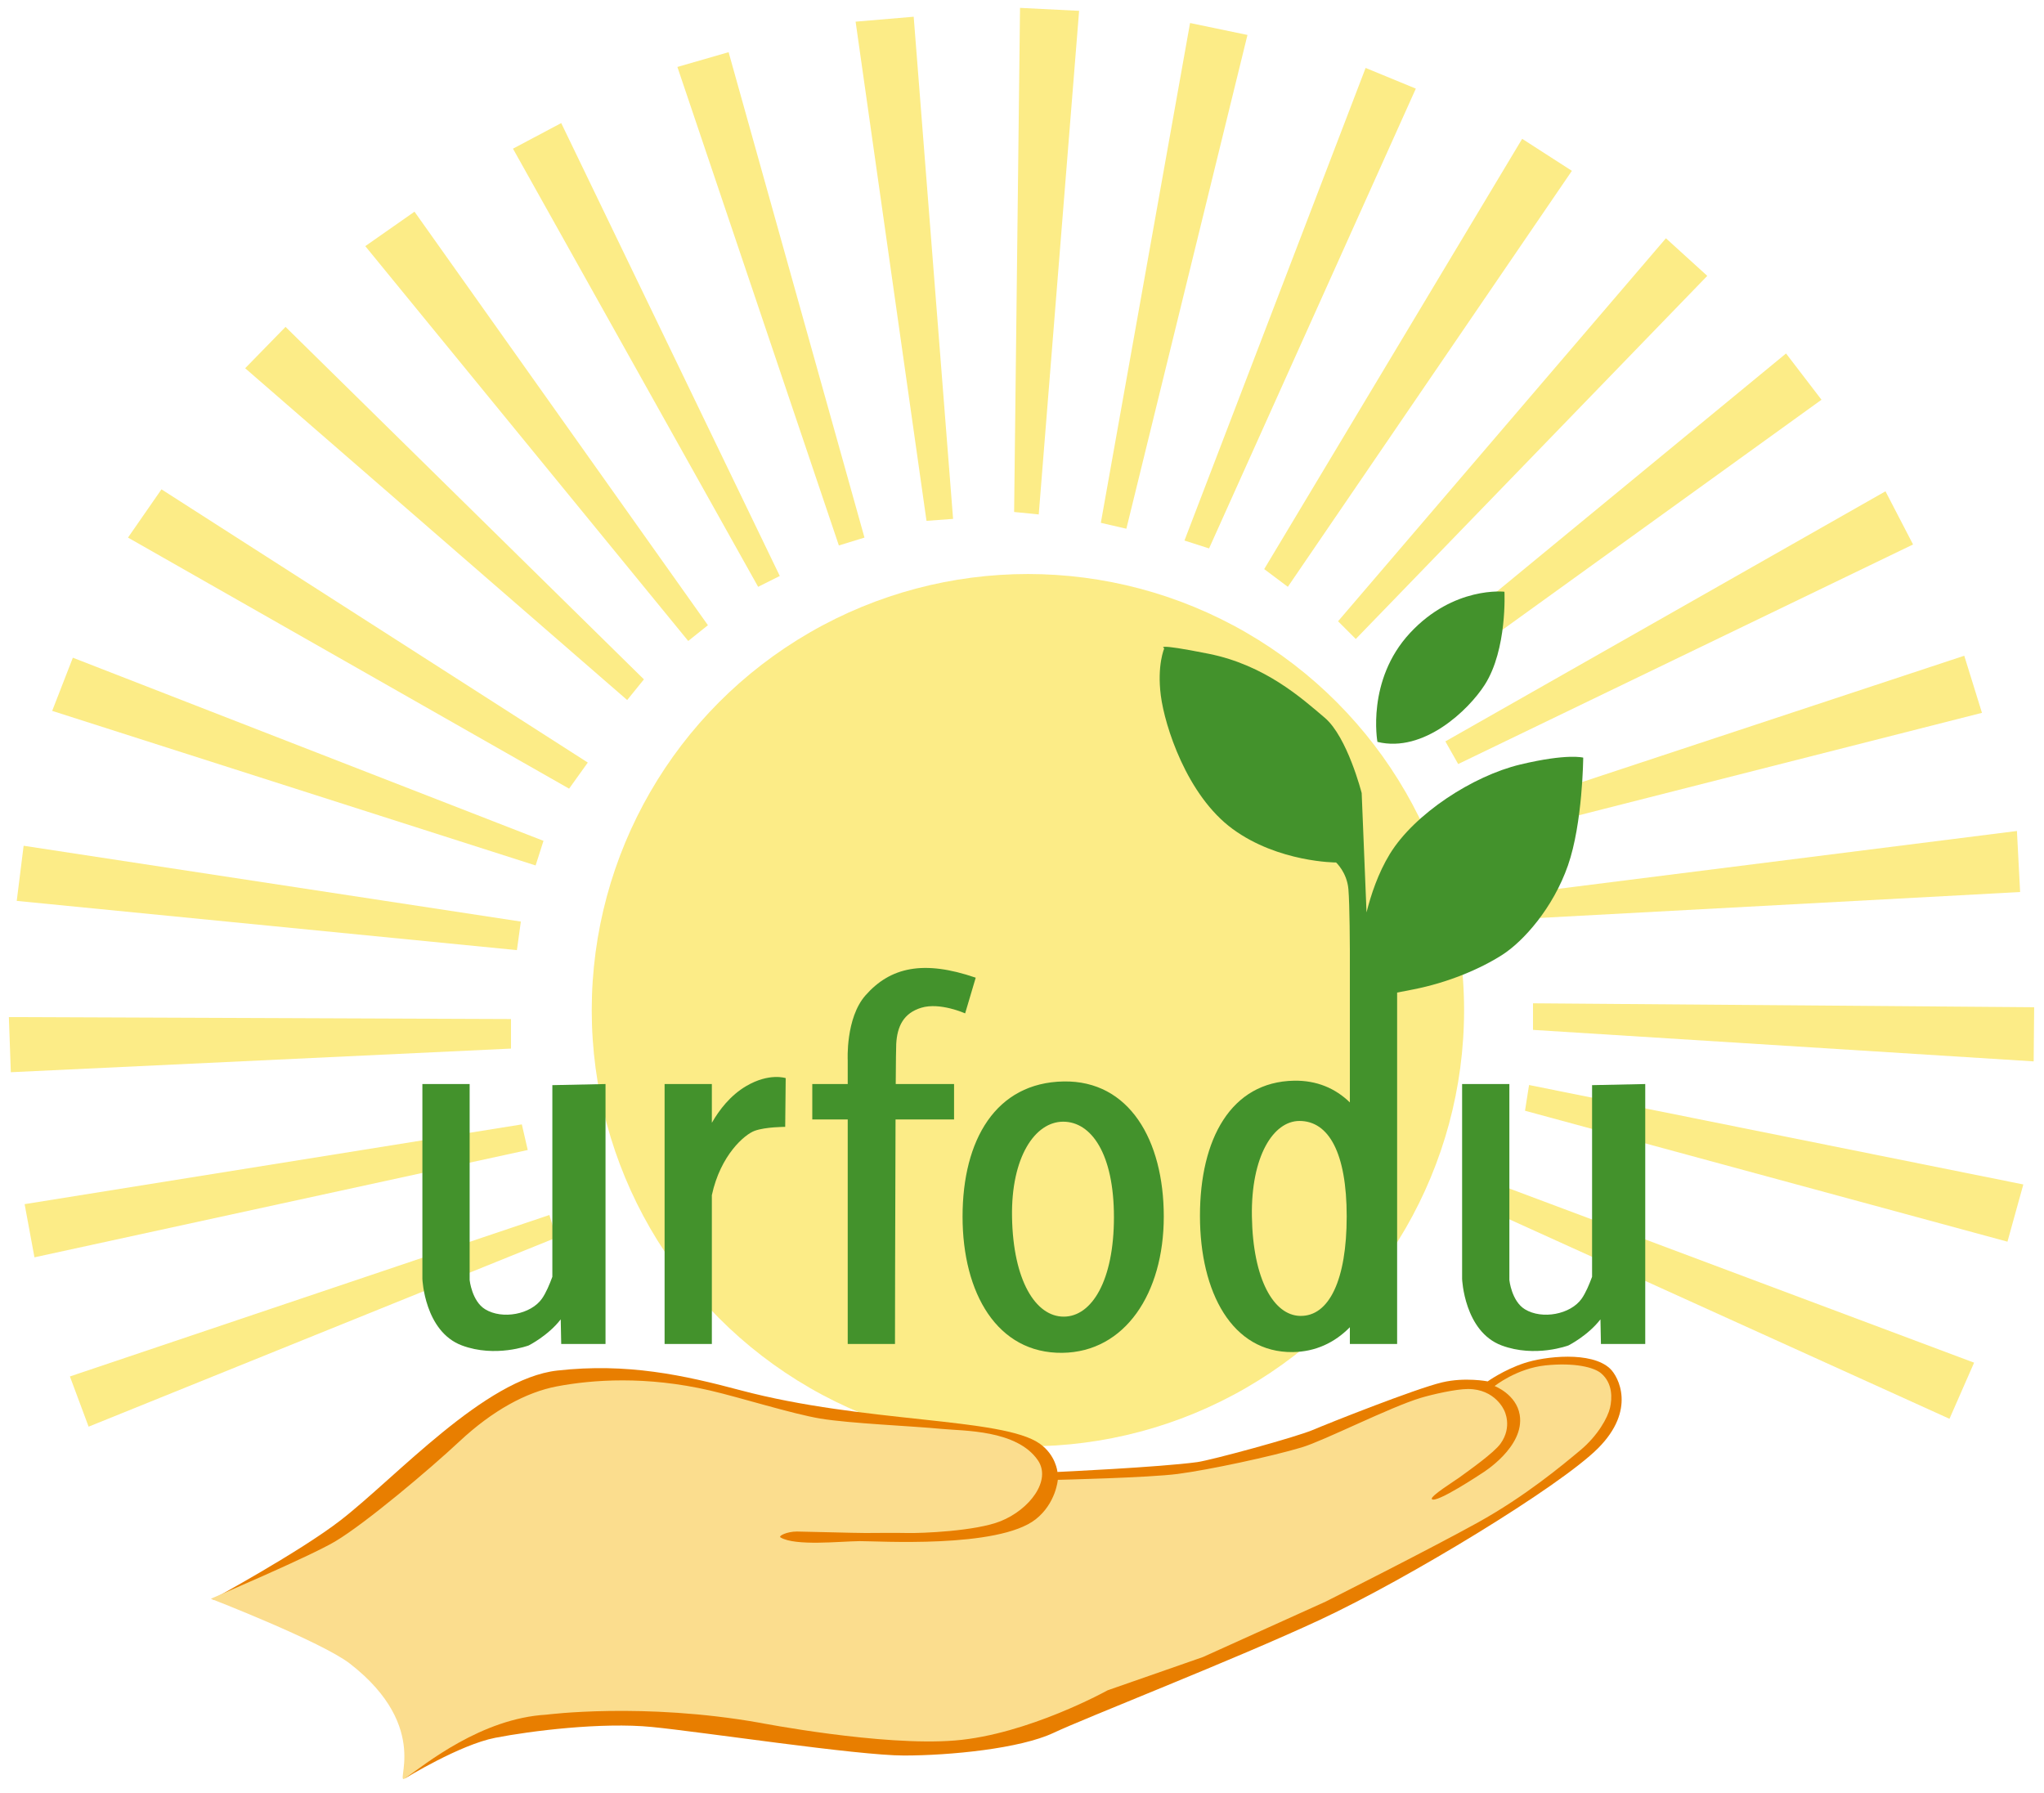<?xml version="1.0" encoding="utf-8"?>
<!-- Generator: Adobe Illustrator 15.1.0, SVG Export Plug-In . SVG Version: 6.00 Build 0)  -->
<!DOCTYPE svg PUBLIC "-//W3C//DTD SVG 1.1//EN" "http://www.w3.org/Graphics/SVG/1.1/DTD/svg11.dtd">
<svg version="1.1" xmlns="http://www.w3.org/2000/svg" xmlns:xlink="http://www.w3.org/1999/xlink" x="0px" y="0px" width="346px"
	 height="303.55px" viewBox="0 0 346 303.55" enable-background="new 0 0 346 303.55" xml:space="preserve" preserveAspectRatio="xMidYMid meet">
<g id="Солнце">
	<circle fill="#FCEC87" cx="174" cy="171" r="73.833"/>
	<polygon fill="#FCEC87" points="93,205.667 94.166,209.5 15,241.5 11.833,233 	"/>
	<polygon fill="#FCEC87" points="89.334,194.667 88.334,190.333 4.167,203.833 5.833,212.833 	"/>
	<polygon fill="#FCEC87" points="86.5,172.5 86.5,177.5 1.833,181.5 1.5,172.166 	"/>
	<polygon fill="#FCEC87" points="88.166,156 87.5,160.834 2.833,152.5 4,143.166 	"/>
	<polygon fill="#FCEC87" points="90.666,146.5 92,142.334 12.333,111.334 8.833,120.334 	"/>
	<polygon fill="#FCEC87" points="99.5,129.083 96.334,133.5 21.667,91 27.333,82.834 	"/>
	<polygon fill="#FCEC87" points="109,115 106.166,118.5 41.5,62.334 48.334,55.334 	"/>
	<polygon fill="#FCEC87" points="116.5,108.5 119.834,105.834 70.166,35.833 61.834,41.666 	"/>
	<polygon fill="#FCEC87" points="132,97.5 128.334,99.334 86.834,25.167 95,20.833 	"/>
	<polygon fill="#FCEC87" points="146.334,91 142,92.334 114.666,11.333 123.334,8.833 	"/>
	<polygon fill="#FCEC87" points="156.834,88.166 161.334,87.834 154.666,2.833 144.834,3.667 	"/>
	<polygon fill="#FCEC87" points="171.666,86.666 175.834,87.083 182.666,1.833 172.666,1.333 	"/>
	<polygon fill="#FCEC87" points="186.345,88.502 190.666,89.5 211.166,5.917 201.449,3.896 	"/>
	<polygon fill="#FCEC87" points="204.666,92.834 239.666,15 231.166,11.5 200.5,91.5 	"/>
	<polygon fill="#FCEC87" points="257.666,23.5 214,96.334 218,99.334 266.083,28.917 	"/>
	<polygon fill="#FCEC87" points="229.5,108.166 226.5,105.166 282,40.334 289,46.698 	"/>
	<polygon fill="#FCEC87" points="302.334,59.834 236.334,114.166 239,117.666 308.334,67.666 	"/>
	<polygon fill="#FCEC87" points="244.666,125.5 319.166,83.166 323.834,92.166 246.834,129.334 	"/>
	<polygon fill="#FCEC87" points="332.5,111 253.834,137 254.834,141.166 335.5,120.666 	"/>
	<polygon fill="#FCEC87" points="258.147,151.166 341.417,140.666 341.958,151 258.5,155.5 	"/>
	<polygon fill="#FCEC87" points="259.5,169.834 344.334,170.5 344.25,179.666 259.5,174.334 	"/>
	<polygon fill="#FCEC87" points="342.5,200.5 339.814,210.186 258.147,188.02 258.834,183.666 	"/>
	<polygon fill="#FCEC87" points="334.167,230.667 330,240.167 251.666,204.667 253.666,200.5 	"/>
	<path d="M-76.417-7.333"/>
</g>
<g id="Рука">
	<path fill="#E87E00" d="M42.334,271.501l-6.375-0.771c0,0,14.816-8.053,21.708-13.396c9.458-7.334,24.396-23.959,36.667-25.333
		c11.852-1.327,21.42,0.784,31,3.333c21.047,5.599,44.33,4.577,50.666,9.041c2.75,1.938,3,4.792,3,4.792s17.25-0.792,23.667-1.666
		c2.317-0.315,16.783-4.234,19.708-5.501c2.162-0.937,17.209-6.925,21.75-8c3.875-0.917,7.709-0.166,7.709-0.166
		s2.666-1.918,6.166-3.084s11.375-2.056,14.537,0.917c1.441,1.354,4.463,7-2.037,13.5s-32.334,22.166-47,29
		s-39.5,16.5-45.166,19.167c-5.667,2.667-17.501,3.833-25.334,3.833s-34.166-4-42.666-4.833s-20.5,0.666-26.5,1.833
		S68.625,301,68.625,301s4.854-14.207,2.542-18.166C67.261,276.146,42.334,271.501,42.334,271.501z"/>
	<path fill="#FBDD8E" d="M35.688,270.625c0,0,16.769-7.156,21.031-9.688c5.156-3.063,16.094-12.298,21.016-16.906
		c5.641-5.281,11.362-8.371,16.521-9.349c6.019-1.141,15.12-1.808,25.96,0.7c5.013,1.16,13.898,3.959,18.643,4.746
		c5.076,0.842,15.387,1.249,20.509,1.748c3.686,0.358,12.759,0.123,16.32,5.311c2.333,3.397-1.375,8.333-6.312,10.313
		c-4.209,1.688-13.375,2.063-15.875,2c-1.75-0.043-5.25-0.008-7,0c-1.75,0.007-10.428-0.25-11.625-0.25c-1.625,0-3.182,0.741-2.75,1
		c2.5,1.5,10.027,0.664,13.375,0.625c2.816-0.032,23.5,1.313,29.841-3.715c3.402-2.697,3.722-6.66,3.722-6.66s15.38-0.352,20.313-1
		c5.323-0.699,15.857-2.957,21-4.5c3.75-1.125,14.906-6.805,20.125-8.375c1.949-0.587,5.965-1.5,8-1.5
		c4.625,0,6.125,3.625,6.125,3.625s1.464,2.724-0.625,5.625c-1.125,1.563-5.171,4.415-7,5.75c-0.736,0.537-4.952,3.168-4.625,3.625
		c0.625,0.875,8.537-4.4,8.537-4.4s7.235-4.412,6.338-9.85c-0.575-3.485-4.25-4.875-4.25-4.875s3.75-3,8.625-3.5
		s8.171,0.307,9.389,1.33c1.986,1.67,1.898,4.232,1.523,5.857S270.5,243,267.5,245.5s-9.25,7.75-17.375,12.25
		s-25.75,13.375-25.75,13.375l-20.75,9.375l-16.125,5.625c0,0-13.5,7.5-25.875,8.5s-33-3-33-3c-19.75-3.5-36.125-1.375-36.125-1.375
		c-11,0.625-20.494,8.363-23.875,10.75c-2.125,1.5,4.625-8.5-9.375-19.375C54.452,277.898,35.688,270.625,35.688,270.625z"/>
</g>
<g id="Название">
	<path fill="#43922C" d="M93.5,183.688v32.438c-0.469,1.29-1.079,2.726-1.75,3.688c-1.875,2.688-6.715,3.591-9.625,1.813
		c-2.25-1.375-2.625-4.938-2.625-4.938V183.5h-8v33c0,0,0.354,8.884,6.688,11.25c5.688,2.125,11.313,0,11.313,0
		s3.291-1.654,5.417-4.417L95,227.5h7.5v-44L93.5,183.688z"/>
	<path fill="#43922C" d="M269.5,183.688v32.438c-0.469,1.29-1.079,2.726-1.75,3.688c-1.875,2.688-6.715,3.591-9.625,1.813
		c-2.25-1.375-2.625-4.938-2.625-4.938V183.5h-8v33c0,0,0.354,8.884,6.688,11.25c5.688,2.125,11.313,0,11.313,0
		s3.291-1.654,5.417-4.417L271,227.5h7.5v-44L269.5,183.688z"/>
	<path fill="#43922C" d="M126.334,183.834c-2.691,1.575-4.575,4.033-5.834,6.229V183.5h-8v44h8v-25.191
		c1.457-6.771,5.528-10.266,7.25-10.892c1.834-0.667,5.166-0.667,5.166-0.667L133,182.5C133,182.5,130.226,181.555,126.334,183.834z
		"/>
	<path fill="#43922C" d="M155.959,170.584c3.166-0.959,7.416,0.957,7.416,0.957l1.791-6.041c-8.832-3.041-14.457-1.791-18.666,3
		c-3.384,3.853-3,11-3,11v4h-6v6h6v38h8c0,0,0.027-22.919,0.094-38h9.906v-6h-9.874c0.024-3.682,0.052-6.234,0.083-6.791
		C151.875,173.75,152.932,171.5,155.959,170.584z"/>
	<path fill="#43922C" d="M180.063,183.063c-11.5,0.188-17.125,9.895-17.125,22.874s5.875,23.188,16.875,23.063
		C190.439,228.879,197,218.916,197,205.937S191.125,182.883,180.063,183.063z M180.063,222.875c-4.764,0-8.563-6.125-8.75-16.844
		c-0.178-10.161,3.893-16.156,8.656-16.156s8.594,5.437,8.594,16.156C188.563,216.75,184.826,222.875,180.063,222.875z"/>
	<g>
		<path fill="#43922C" d="M257.334,129.416c-8,1.917-17.917,8.334-22.084,15.168c-1.965,3.222-3.182,6.879-3.927,9.855l-0.003-0.006
			l-0.82-20.184c0,0-2.416-9.5-6.25-12.75s-10.084-8.917-19.667-10.834c-9.583-1.916-7.5-0.916-7.5-0.916s-1.249,2.834-0.583,8
			s4.416,16.917,12.166,22.584c7.75,5.666,17.5,5.666,17.5,5.666s1.834,1.666,2.084,4.5c0.229,2.594,0.25,10.416,0.25,10.416v1.584
			v3v21.115c-2.459-2.392-5.617-3.744-9.444-3.678c-10.698,0.188-15.931,9.895-15.931,22.874s5.465,23.188,15.698,23.063
			c3.845-0.047,7.112-1.588,9.677-4.209v2.834h8v-59.481c0.723-0.141,1.596-0.311,2.667-0.519c6-1.166,11.417-3.5,15.083-5.834
			c3.666-2.333,8.667-8,11.167-15.166S268,128.25,268,128.25S265.334,127.5,257.334,129.416z M220.056,222.75
			c-4.429-0.112-7.966-6.125-8.14-16.844c-0.166-10.161,3.621-16.156,8.053-16.156c4.969,0,7.994,5.437,7.994,16.156
			C227.963,216.625,225,222.875,220.056,222.75z"/>
		<path fill="#43922C" d="M251.333,115.916c3.833-6,3.333-15.75,3.333-15.75s-8.583-1-16,7c-7.416,8-5.5,18.418-5.5,18.418
			C241,127.5,248.607,120.182,251.333,115.916z"/>
	</g>
</g>
</svg>
